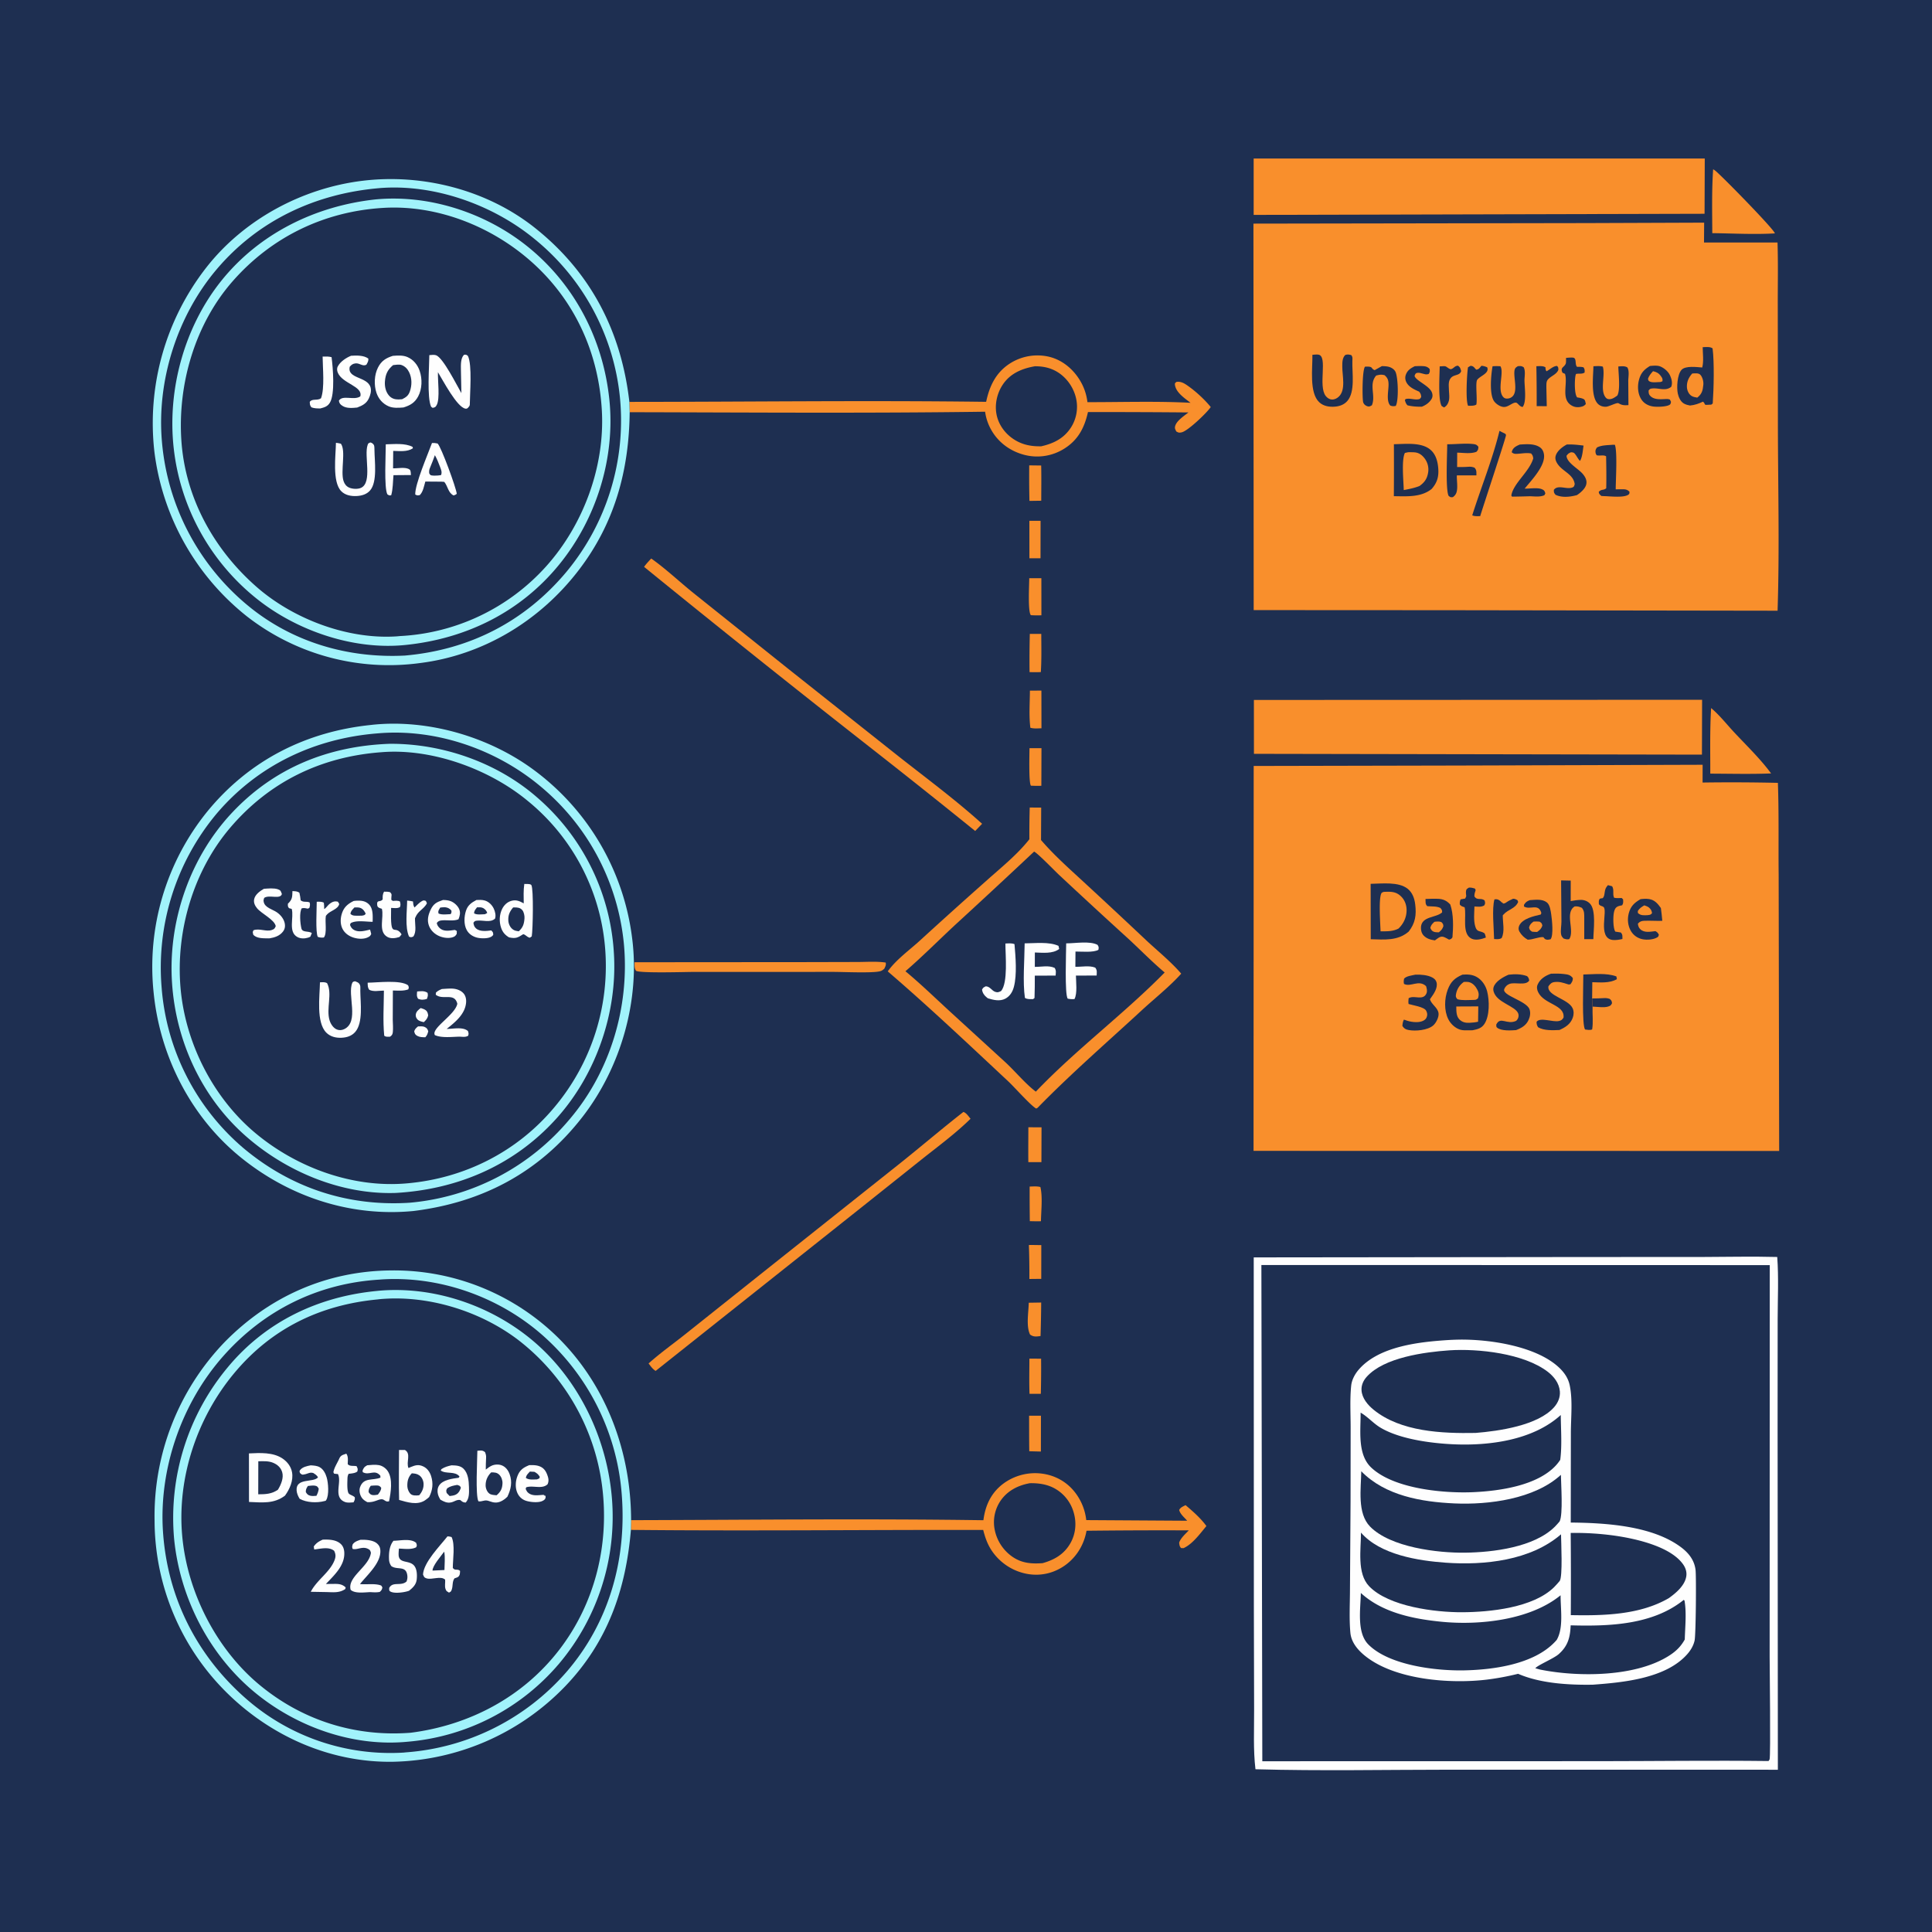 <svg xmlns="http://www.w3.org/2000/svg" style="display:block" viewBox="0 0 2048 2048"><path fill="#1E2F51" d="M0 0h2048v2048H0z"/><path fill="#F98F2C" d="M1091.47 1257.81c3.8-.11 7.69-.48 11.39.47 2.5 10.53.77 25.26.59 36.27-3.92.17-7.88 0-11.8-.06a2043 2043 0 0 1-.18-36.68m-.81 61.96c4.38-.09 8.78.06 13.16.1l-.05 35.77-12.58.13a884 884 0 0 0-.53-36m.55 120.44 12.39.04a1054 1054 0 0 1-.29 37.25l-11.97.02c-.47-12.39-.14-24.9-.13-37.31m-.69-59.26 13.18-.21a1351 1351 0 0 1-.69 35.53c-4.47.54-7.34 1.16-11.13-1.62-4.33-9.03-1.55-23.51-1.36-33.7m.37 119.75 12.55.02-.05 37.98-12.32-.32c-.2-12.55-.13-25.13-.18-37.68m.3-948.615 11.87.001-.07 39.721-11.77.01zm-.17-58.778 12.67.157c.29 12.427.08 24.898.07 37.33l-12.5.178a1125 1125 0 0 1-.24-37.665m.73 238.784 12.17-.042.07 39.95c-3.89.109-7.97.553-11.75-.532-1.65-12.662-.55-26.567-.49-39.376m-.45 61.018 12.7-.012-.13 39.868c-3.71.133-7.34.062-11.04-.1-2.47-2.913-1.52-33.884-1.53-39.756m.34-121.12 12.15-.036c.04 13.466.4 27.037-.46 40.477-3.97.216-7.97.088-11.96.064a1118 1118 0 0 1 .27-40.505m-.59-59.08 12.84.027.04 39.284c-3.76.174-7.4.121-11.15-.114-3.39-3.498-1.73-32.573-1.73-39.197m-.94 582.041 13.96.05-.12 36.93h-13.87c-.13-12.32.01-24.66.03-36.98m723.76-444.354c8.64 7.158 16.45 17.122 24.14 25.376 13.18 14.14 27.99 28.335 39.44 43.898-21.43.868-43.03.271-64.47.217.03-23.063-.51-46.472.89-69.491m2.14-571.17c.6.379 1.5.911 2.1 1.367 6.05 4.576 62.87 62.576 63.34 66.608-21.87 1.323-44.42-.014-66.35-.248-.09-22.456-.64-45.331.91-67.727M672.64 1020.02l181.759-.14 54.565-.13c9.804-.02 20.252-.84 29.922.61.521 2.78-.291 3.78-1.371 6.34-1.395 1.35-2.64 2.35-4.568 2.85-8.283 2.17-39.174.67-50.285.7l-146.762.03c-8.683-.02-56.865 1.55-61.755-1.18-1.856-3.2-1.444-5.43-1.505-9.08m348.6 158.68c3.03.93 5.54 4.82 7.57 7.23-15.41 15.15-33.162 28.32-50.115 41.72l-64.265 51.23-219.425 174.35c-3.186-1.89-5.258-5.02-7.506-7.9 12.304-11.03 26.099-20.81 39.05-31.12l79.143-63.06 149.013-118.49c22.31-17.82 44.028-36.39 66.535-53.96M690.314 592.053c14.599 10.16 30.255 24.889 44.45 36.324l101.11 80.841 117.595 93.276c29.401 23.104 59.841 45.686 87.601 70.752l-7.34 7.636a9034 9034 0 0 0-112.952-89.887 16930 16930 0 0 1-238.012-190.098c2.175-3.186 4.962-5.988 7.548-8.844M1042.45 1611.5c1.95-15.16 7.67-28.11 19.9-37.85a56.65 56.65 0 0 1 42.7-11.48c14.47 2.02 27.1 9.47 35.66 21.35a58.36 58.36 0 0 1 10.77 27.85l106.98.67c-2.97-3.49-7.44-6.97-8.47-11.41 1.39-2.77 4.14-3.74 6.76-5.11 7.9 6.72 15.95 13.72 22.09 22.14-6.7 8.05-14.57 19.07-24.25 23.45l-2.63-.1c-1.71-2.05-1.62-2.96-2.01-5.65 1.47-4.83 6.77-9.42 10.22-13.11a7014 7014 0 0 0-108.41.41c-2.63 14.96-10.85 28.43-23.43 37.12-11.73 8.1-25.78 11.22-39.84 8.55a57.84 57.84 0 0 1-37.65-25.26c-4.35-6.74-6.63-13.57-8.61-21.26-124.451-.25-249.019 1.23-373.45-.06l.207-10.31c124.422-.31 249.057-1.74 373.463.06"/><path fill="#1E2F51" d="M1091.76 1572.25c8.55-.14 16.91.92 24.67 4.73a42.26 42.26 0 0 1 21.62 25.97c3.31 11 2.36 22.74-3.31 32.79-6.6 11.7-17.04 17.81-29.6 21.28-11.32.79-21.28.19-31.09-6.22a45.63 45.63 0 0 1-19.47-28.5 40.44 40.44 0 0 1 6.3-31.79c7.36-10.51 18.55-16.06 30.88-18.26"/><path fill="#F98F2C" d="M1045.36 425.949c3.52-16.751 10.33-31.068 25.16-40.622a54.1 54.1 0 0 1 41.86-7.07c14.18 3.525 25.81 13.513 33.03 26.021 3.97 6.866 6.37 14.146 7.32 22.027 36.28.059 73.07-1.203 109.29.68-6.01-4.683-15.73-10.976-16.56-19.349-.16-1.647.48-1.704 1.54-2.773 4.77-.759 8.32 1.411 12.12 4.075 8.49 5.954 17.82 14.508 24.32 22.556-4.02 6.052-24.25 25.419-30.85 26.809-2.74.578-3.35.357-5.64-.916-1.15-2.325-1.96-3.383-1.13-6.061 1.73-5.569 9.51-10.572 13.98-14.117a9784 9784 0 0 0-106.52-.388c-3.67 16.459-10.38 29.582-25.19 38.81a53.87 53.87 0 0 1-42.74 6.411c-14.6-3.938-27.05-13.02-34.53-26.247a53.4 53.4 0 0 1-6.57-19.358c-125.496 1.749-251.256.769-376.776.517l-.316-10.937c126.011-.054 252.224-1.702 378.202-.068"/><path fill="#1E2F51" d="M1097.01 388.258c8.24-.03 15.86 1.404 23.07 5.577 10.08 5.84 17.59 16.195 20.37 27.479a40.7 40.7 0 0 1-5.38 32.151c-7.5 11.41-18.42 16.725-31.31 19.621-9.81.194-18.71-1.252-27.3-6.309-9.94-5.85-17.53-15.441-19.96-26.811-2.36-11 .34-23.144 6.59-32.425 7.96-11.818 20.41-16.934 33.92-19.283"/><path fill="#F98F2C" d="m1329.18 741.979 475.12-.18-.17 58.147-474.91-.853zm-.25-573.908 478.19-.003-.21 58.542-477.97 1.192zm-237.38 687.944 12.15.073-.17 34.387c14.64 17.069 32.02 32.181 48.48 47.461a7991 7991 0 0 1 63.45 59.206c12.31 11.438 25.72 22.238 36.69 34.978-12.37 13.77-28.05 26.12-41.75 38.75-37.08 34.23-75.22 67.3-110.48 103.43l-1.46.83c-5.39-2.71-23.4-22.98-29.52-28.71-42.2-39.42-84.084-79.07-127.893-116.72 8.603-12.13 22.46-22.12 33.522-32.138a5911 5911 0 0 1 70.181-63.18c15.77-14.176 33.28-28.022 46.43-44.735a1003 1003 0 0 1 .37-33.632"/><path fill="#1E2F51" d="M1096.19 902.723c3.75 1.636 21.65 20.225 26.63 24.864a7510 7510 0 0 0 73.62 67.85c12.72 11.783 24.9 24.273 38.16 35.453-43.44 44.16-93.8 81.49-136.58 126.29-11-8.25-21.78-21.43-32.05-30.94l-60.14-55.03c-15.192-13.98-30.143-28.47-46.033-41.65 17.81-15.4 34.637-32.295 51.873-48.372a9116 9116 0 0 0 84.52-78.465"/><path fill="#FEFEFE" d="M1065.77 1000.18c3.29-.14 6.5-.573 9.63.64 1.17 13.33 2.77 32.34-.62 45.23-1.39 5.29-4.2 10.04-9.17 12.62-5.83 3.03-12.46 1.39-18.38-.42-.4-.3-.8-.59-1.18-.9-2.74-2.18-4.58-4.83-5.04-8.33 1.19-2.27 1.65-2.31 3.96-3.5 4.62.18 6.24 4.65 10.15 5.93 2.7.89 3.69.16 6.1-.93 7.46-8.95 4.54-37.99 4.55-50.34m64.44-.18c9.37.05 25.09-2.843 33.25 1.6 1.43 2.43 1.34 2.44.9 5.25-5.55 3.1-17.76 1.77-24.3 1.82l-.12 16.16c6.89.17 14.58-1.63 21.05.88 2.26 2.94 1.57 4.77 1.51 8.4l-21.98.04c.1 6.67 1.66 18.91-1.52 24.88-2.68.28-4.55.09-7.15-.41-3.4-4.18-1.69-49.57-1.64-58.62m-44.03 0c11.03-.027 25.6-1.959 35.87 2.64l.72 3.29c-6.89 5.39-17.66 3.95-25.78 3.75l-.04 15.24c6.95.09 14.63-1.89 21.07 1.12 1.76 3.02 1.18 4.68.98 8.12l-22.06.07c-.03 7.9.03 15.8-.31 23.69l-1.54 1.21c-3.12-.06-5.88.34-8.62-1.29-2.48-16.39-.43-40.64-.29-57.84"/><path fill="#A1F3FB" d="M667.474 436.954c-.668 62.217-16.071 118.238-54.556 168.137-41.048 53.224-100.817 89.425-167.889 97.801a244.97 244.97 0 0 1-183.42-49.618 264.26 264.26 0 0 1-97.934-174.332 268.07 268.07 0 0 1 55.229-195.631c39.932-50.886 101.648-83.968 165.6-91.697 63.557-7.682 131.54 9.623 182.049 49.566 59.5 47.054 92.038 109.843 100.605 184.837z"/><path fill="#1E2F51" d="M402.405 199.413c.152-.019.303-.046.456-.058 57.104-4.459 119.008 17.45 163.046 53.403a248.1 248.1 0 0 1 91.232 168.409 251.22 251.22 0 0 1-56.626 184.946c-44.114 52.751-102.843 82.806-171.264 88.813-60.682 3.097-120.247-14.423-167.235-53.627a253.26 253.26 0 0 1-90.351-173.036c-5.678-64.63 16.144-133.429 58.102-182.879 44.19-52.082 105.217-80.296 172.64-85.971"/><path fill="#A1F3FB" d="M397.936 211.408c56.578-5.466 116.084 13.951 160.316 49.142 50.288 40.011 80.716 98.253 87.586 162.016 6.741 62.566-13.643 127.564-53.269 176.12-40.842 50.048-98.133 78.233-161.953 84.919-54.722 5.891-114.887-14.395-157.771-48.366a237.97 237.97 0 0 1-88.672-159.877c-6.988-62.055 11.157-128.635 50.3-177.549 40.332-50.4 99.978-79.508 163.463-86.405"/><path fill="#1E2F51" d="m405.505 220.42 1.869-.115c56.948-3.061 114.438 20.031 156.534 57.663 45.7 40.853 70.722 96.472 74.086 157.391 3.267 59.185-19.574 120.976-59.019 164.951a223.42 223.42 0 0 1-155.221 73.952 74 74 0 0 1-3.739.34c-51.67 3.288-108.961-18.335-147.781-52.244-45.479-39.725-75.93-94.657-79.975-155.466-3.978-59.801 14.452-123.309 54.402-168.811 41.133-46.849 96.694-73.778 158.844-77.661"/><path fill="#FEFEFE" d="M341.986 378.002c3.324-.11 6.254-.232 9.492.6 1.435 10.975 3.878 39.196-1.865 48.398-2.497 3.999-5.788 4.831-10.084 5.977-3.374-.029-6.22.004-9.409-1.179-1.718-2.251-1.563-2.91-1.768-5.784 2.562-3.819 8.173-1.008 11.944-3.844 4.002-10.794 1.794-31.953 1.69-44.168m66.957 92.987c9.03-.164 20.179-1.483 28.384 2.691l.363 1.54c-6.143 3.984-13.876 2.906-20.867 2.763l-.167 18.433c5.008.233 13.502-1.768 17.604 1.376 1.364 1.045 1.149 4.097 1.334 5.771l-18.488.144c-.65 7.006-.519 14.525-2.402 21.276-2.35.431-2.104.136-4.063-.947-3.712-6.823-1.63-43.449-1.698-53.047m-52.83-1.603c1.801.184 3.484.532 5.246.945 5.602 7.684-.6 29.15 2.815 39.59 1.009 3.083 2.859 5.573 5.882 6.937 3.474 1.567 9.336 1.893 12.809.203 12.054-5.864 2.865-33.916 6.81-45.291.795-2.295.946-1.831 2.965-2.769.533.211 1.117.325 1.6.634 3.088 1.972 2.534 3.929 2.697 7.115.073 11.95 3.357 33.913-4.635 43.149-3.602 4.162-8.952 5.657-14.282 5.917-5.86.285-12.061-.804-16.317-5.156-9.743-9.964-5.776-37.944-5.59-51.274m16.026-92.261c5.583-.402 13.772-.583 18.34 3.056.165 2.79-.735 3.852-2 6.299-3.721 2.485-7.088-1.721-11.491-1.279-2.947.296-4.357 1.387-6.23 3.53-3.071 13.04 18.639 10.165 22.027 21.856 1.137 3.925-.206 8.445-1.916 11.997-2.554 5.305-7.014 7.465-12.281 9.445-4.96.482-11.013 1.069-15.422-1.71-2.516-1.586-3.416-2.703-3.938-5.519 3.71-6.605 16.283.044 22.71-4.628 2.955-10.763-18.765-13.335-23.782-24.975-.935-2.168-1.225-4.54-.112-6.697 2.684-5.2 8.857-9.254 14.095-11.375m85.789 92.466c2.178-.086 3.855.055 5.975.567 3.881 3.811 19.635 46.884 20.291 53.299-1.154 1.011-1.898 1.246-3.32 1.749-5.802-2.673-6.092-9.753-9.913-14.391l-2.833-.226-17.258-.126c-1.433 4.78-2.256 10.761-5.873 14.358-2.475.431-2.606.529-4.825-.599-.34-11.008 13.409-42.712 17.756-54.631"/><path fill="#1E2F51" d="M460.999 482.519c2.273 3.989 4 8.505 5.637 12.792 1.077 2.823 2.136 5.533.852 8.334l-3.291.414c-2.291.087-4.643.307-6.906-.134-1.403-.274-1.534-1.088-2.308-2.188-.236-2.483-.047-3.807.94-6.112 1.849-4.317 3.449-8.703 5.076-13.106"/><path fill="#FEFEFE" d="M489.109 416.75c-.075-8.305-.452-16.608-.525-24.914-.042-4.852-.396-11.994 3.242-15.708 2.338-.311 2.198-.275 4.13 1.102 4.791 9.407 2.092 40.121 2.039 51.932-.178 1.023-.678 1.763-1.399 2.529-1.086 1.154-1.589 1.764-3.232 1.49-8.999-1.497-23.894-30.071-29.124-38.601-.355 8.301 2.307 27.958-1.281 34.683-1.329 2.492-1.799 2.518-4.345 3.096l-1.639-1.199c-4.487-9.834-1.953-42.493-1.878-54.705 2.154-.158 5.134-.613 7.188.13 7.533 2.729 22.143 32.27 26.824 40.165m-72.714-39.527c5.073-.384 10.685-.815 15.467 1.251 6.295 2.718 10.757 8.155 12.967 14.556 2.93 8.485 2.731 19.334-1.616 27.309-3.634 6.669-8.465 9.412-15.519 11.59-5.17.422-10.944.877-15.801-1.258-6.243-2.743-10.689-7.864-12.837-14.301-2.758-8.265-2.351-18.89 1.604-26.71 3.592-7.1 8.358-10.081 15.735-12.437"/><path fill="#1E2F51" d="M416.722 387.018c2.709-.288 6.42-.99 9.018-.037 3.77 1.384 6.356 4.24 8.062 7.816 2.976 6.238 2.945 13.697.656 20.152-1.601 4.514-4.009 6.178-8.18 8.246-1.271.124-2.518.249-3.796.255-3.979.02-7.324-.983-10.042-4.022-3.602-4.028-4.816-9.863-4.411-15.128.587-7.616 2.878-12.483 8.693-17.282"/><path fill="#A1F3FB" d="M668.78 1621.75c-5.298 63.56-24.892 119.17-69.796 165.93a260.76 260.76 0 0 1-182.395 79.87c-65.739 1.01-128.167-26.45-174.972-72.02a257.28 257.28 0 0 1-77.759-183.48 265.9 265.9 0 0 1 74.174-189.29c47.699-48.65 108.744-75.61 177.016-76.06a247.92 247.92 0 0 1 177.336 72.05c51.034 51.02 76.473 121.24 76.603 192.69z"/><path fill="#1E2F51" d="M402.559 1356.42c.412-.04.823-.09 1.236-.11 60.761-4.08 123.036 17.65 169.043 57.11a250.12 250.12 0 0 1 86.284 171.44c5.193 68.49-13.456 135.31-58.863 187.73a249.75 249.75 0 0 1-170.187 84.99c-.856.11-1.713.2-2.573.26a232.1 232.1 0 0 1-166.342-56.86c-52.456-45.74-83.655-107.47-88.377-177.14-4.498-66.39 19.55-136.1 63.648-186.03 43.284-49.02 100.897-77.49 166.131-81.39"/><path fill="#A1F3FB" d="M400.027 1368.41c.188-.03.375-.06.564-.08 58.293-5.43 119.254 15.13 163.877 52.55 48.844 40.97 78.803 103.42 84.135 166.6a241.74 241.74 0 0 1-55.92 176.02 236.6 236.6 0 0 1-160.137 82.76c-.127.01-.253.03-.38.04-57.419 5.6-116.668-15.25-160.996-51.38-49.144-40.05-80.36-100.76-86.602-163.68a249.24 249.24 0 0 1 57.069-182.1c40.27-48.45 96.28-74.9 158.39-80.73"/><path fill="#1E2F51" d="M400.628 1377.41c.326-.05.65-.12.979-.15 51.158-4.99 107.281 12.26 147.91 43.27a233.36 233.36 0 0 1 88.623 153.92c8.163 61.86-7.096 124.76-45.337 174.44-38.566 50.11-95.343 79.97-157.591 87.9-58.708 4.5-114.351-12.96-159.843-50.52-46.145-38.11-76.763-98.53-82.193-157.87-5.639-61.65 15.548-125.27 54.998-172.67 39.596-47.58 91.322-72.55 152.454-78.32"/><path fill="#FEFEFE" d="M367.085 1540.97c2.328 3.15 1.564 7.19 1.527 11.05 2.18 2.64 6.014 1.46 9.414 2.21 1.168 2.69 1.481 2.85.745 5.63-2.348 1.93-6.292 2.04-9.224 2.48-1.313 2.44-1.183 4.21-1.284 6.94-.114 3.05-.431 11.7 1.466 13.95 1.204 1.42 4.643 2.14 6.344 3.95.288 2.32-.257 3.32-1.321 5.37-2.744.15-6.333.63-8.944-.34-13.227-4.9-3.02-21.28-7.647-29.71-1.581-.03-2.598-.12-4.093-.44l-.654-1.49c.994-5.26 4.099-9.55 6.237-14.42 1.633-3.71 3.947-3.89 7.434-5.18m14.785 91.32c5.332-.28 13.476.13 17.72 3.82 2.174 1.88 3.275 3.91 3.553 6.77 1.316 13.55-13.777 26.49-21.537 36.28 6.698.72 14.45-.68 20.849 1.05 2.177.58 1.794.75 2.882 2.52-.537 2.6-.815 2.83-2.697 4.74-3.386.74-6.71.42-10.14.26-5.986.15-16.04 1.81-20.768-2.42-3.964-13.77 19.978-24.71 21.456-39.46-.634-1.61-.609-2.5-2.18-3.47-3.525-2.17-6.583-1.78-10.478-.92-2.48.54-4.105.97-6.659.5-.833-2.22-.566-2.6.026-4.94 2.212-2.85 4.656-3.53 7.973-4.73m35.272.99c7.091-.06 18.376-2.78 24.026 2.25.66 2.37 1.081 2.27.017 4.64-5.138 2.76-12.596 1.56-18.306 1.4-.157 2.13-.381 4.31-.333 6.45.216 9.64 10.403 5.62 15.927 11.06 3.599 3.55 3.756 10.41 3.278 15.04-.579 5.63-4.009 8.87-8.225 12.2-.533.17-1.062.34-1.599.5-4.436 1.28-14.408 2.69-18.366.1-1.311-.85-.905-2.13-1.016-3.55 3.746-7.34 12.516-1.55 18.426-6.93.898-2.53 1.126-4.42.707-7.05-1.616-10.16-11.058-4.78-16.987-9.38-1.457-2.35-2.182-4.24-2.308-7.03-.301-6.71.361-14.46 4.759-19.7m-75.067-1.19c6.441-.23 14.186-.11 19.203 4.62 2.565 2.41 3.54 5.67 3.688 9.11.598 13.84-10.762 24.05-19.512 33.28a661 661 0 0 1 7.053-.07c5.437-.07 9.717-.29 13.899 3.69l-.357 1.69c-6.422 4.45-13.118 3.38-20.575 3.24l-16.039-.28c6.401-12.56 20.48-20.84 25.271-33.71 1.346-3.62 1.235-6.24-.509-9.75-5.76-4.63-14.311-2.09-21.104-1.41l-.485-3.14c2.607-3.74 5.349-5.4 9.467-7.27m218.98-78.98c3.696-.07 7.331-.13 10.843 1.2 4.241 1.6 6.517 4.61 8.1 8.75 1.381 3.61 2.153 6.68.44 10.34-5.869 5.58-15.584.81-22.652 3.23l-.54 1.71c.514 1.01 1.191 2.59 2.012 3.44 4.426 4.57 11.255 3.15 16.963 2.81l.977.04-.966.53 1.906.37c.083.48.276.96.249 1.44-.128 2.35-1.742 3.36-3.685 4.24-4.419 2-13.116 1.1-17.593-.49-3.796-1.34-6.803-4.18-8.503-7.82-2.673-5.72-2.259-12.66.016-18.43 2.513-6.37 6.308-8.85 12.433-11.36"/><path fill="#1E2F51" d="m561.707 1559.94 4.796.26c2.852 1.56 3.925 2.49 5.695 5.22l-.446 1.7-2.505 1.09c-3.855.05-8.649.8-11.782-1.55.327-2.98 2.307-4.62 4.242-6.72"/><path fill="#FEFEFE" d="M329.365 1553.31c3.277.24 6.672.35 9.6 2.02 3.871 2.21 6.125 6.67 7.339 10.8 1.692 5.75 2.732 18.69-.515 24-.574.94-.594.72-1.803 1.05-8.107 2.18-18.962 1.68-26.316-2.38-1.657-2.59-3.035-5.74-3.25-8.85-.939-13.6 17.51-8.05 22.633-13.8-.945-2.34-3.044-3.39-5.052-4.75-2.287-.53-3.44-.3-5.588.44-1.586.56-3.001 1.06-4.675 1.27-2.089.27-2.156-.4-3.747-1.63-.315-1.38-.866-1.9.103-3.14 2.638-3.36 7.311-4.27 11.271-5.03"/><path fill="#1E2F51" d="M326.402 1575.17c2.217-.17 5.056-.67 7.235-.35 2.67.4 3.034 1.16 4.242 3.25-.356 3.01-1.098 4.83-2.459 7.55-1.995.13-4.466.4-6.438-.08-2.595-.62-3.541-1.73-4.821-3.92-.025-2.99.677-4.02 2.241-6.45"/><path fill="#FEFEFE" d="M478.609 1553.29c4.6.13 9.292.21 12.764 3.64 4.887 4.82 5.581 12.84 5.75 19.33.146 5.6.536 12.28-3.464 16.52-3.036-.13-3.519-.92-5.868-2.73-3.814-.57-6.028 1.82-9.647 2.56-4.399.9-7.625-.82-11.357-2.94-1.072-1.75-1.945-3.56-2.503-5.54-.87-3.08-.633-6.69 1.147-9.41 4.043-6.19 14.161-7.29 20.808-8.25l.848-1.3c-4.653-6.15-14.378-2.25-19.923-6.41l.847-1.49c3.512-2.24 6.557-3.07 10.598-3.98"/><path fill="#1E2F51" d="M484.609 1574.08c.067.01.136.01.199.03 2.33.89 2.682.57 3.765 2.92-.587 1.46-1.124 3.1-2.061 4.38-2.664 3.63-5.715 3.92-9.891 4.46l-3.139-3.22c-.596-2.7-.716-2.64.614-5.05 3.415-2.28 6.512-2.8 10.513-3.52"/><path fill="#FEFEFE" d="M389.268 1553.24c4.054-.36 8.397-.89 12.435-.13 3.753.7 7.306 3.24 9.4 6.42 5.501 8.33 3.209 22.58 1.325 31.9-4.018 1.13-4.654-2.12-7.813-2.18-3.734-.06-7.965 3.61-15.24 3.09-2.522-1.39-4.714-2.7-6.217-5.22-1.857-3.12-2.701-7.17-1.475-10.66 3.752-10.71 13.603-6.74 21.603-10.12l-.136-2.07c-6.195-7.3-11.703.28-18.657-3.74l-.125-1.92c1.594-3.28 1.753-3.56 4.9-5.37"/><path fill="#1E2F51" d="M393.004 1574.98c2.167-.16 4.449-.44 6.619-.33 2.304.11 3.149.73 4.488 2.48-.257 3.14-1.751 4.83-3.559 7.25-1.613.25-3.469.64-5.097.51-2.45-.18-3.439-1.32-4.725-3.19-.008-3.12.664-4.19 2.274-6.72"/><path fill="#FEFEFE" d="M474.364 1628.59c1.739.07 2.716.26 4.339.74 3.863 7.93 1.315 23.75 1.291 32.69 2.331 3.51 4.915.52 7.699 3.21-.081 1.04-.08 3.06-.486 4.1-1.102 2.81-2.895 2.87-5.45 3.79-2.56 3.62-1.473 7.69-2.836 11.78-.729 2.19-1.059 2.4-3.004 3.34l-2.498-1.63c-2.213-3.1-1.649-6.25-1.507-9.86l-.067-2.27c-4.66-4.34-13.905.43-19.68-1.34-2.613-.8-2.823-1.88-3.759-4.16.855-13.11 17.801-29.98 25.958-40.39"/><path fill="#1E2F51" d="M470.878 1644.8c1.153 5.99.323 13.33.266 19.49l-12.653.59c-.093-5.07 9.316-15.82 12.387-20.08"/><path fill="#FEFEFE" d="M506.03 1537.87c3.518-.32 5.345-.79 8.135 1.47.863 2.24 1.277 3.7 1.112 6.12-.282 4.13-.286 8.24-.322 12.38 1.925-1.52 4.114-3.2 6.37-4.2 3.151-1.38 7.19-1.58 10.422-.37 4.228 1.58 6.974 5.3 8.477 9.43 3.053 8.38 1.37 16-2.313 23.8-1.953 2.01-4.467 3.94-7.049 5.07-4.135 1.81-7.627 1.39-11.743-.13-2.773-1.02-3.992-1.19-6.866-.49-1.9.46-3.147.78-5.127.49-3.286-6.47-1.164-43.86-1.096-53.57"/><path fill="#1E2F51" d="M520.653 1560.78c3.358 0 6.114.02 8.604 2.5 2.301 2.3 3.536 5.93 3.404 9.14-.235 5.72-1.959 8.92-6.204 12.62-2.38-.2-5.515-.28-7.539-1.66-2.628-1.8-4.107-5.64-4.138-8.72-.056-5.53 2.049-10.02 5.873-13.88"/><path fill="#FEFEFE" d="M422.982 1537.01h6.221c6.934 3.97 1.023 12.89 3.798 19.15.786-.35 1.571-.71 2.371-1.03 4.937-2 8.281-3 13.302-.65 4.211 1.96 6.922 5.83 8.306 10.17 2.501 7.84 1.601 15.04-2.062 22.27-1.464 1.27-2.964 2.6-4.605 3.63-8.334 5.28-18.606 1.88-27.246-.56-.489-17.62-.072-35.35-.085-52.98"/><path fill="#1E2F51" d="M436.531 1561.78c3.056.22 5.36.35 7.983 2.18 2.636 1.85 4.253 5.39 4.471 8.52.338 4.88-1.519 8.93-4.591 12.56-3.009.32-7.13.73-9.414-1.65-1.803-1.89-3.062-5.13-3.169-7.71-.231-5.51.902-9.93 4.72-13.9"/><path fill="#FEFEFE" d="M263.888 1540.68c11.701-.55 25.565-1.41 35.704 5.48 5.042 3.43 8.885 8.45 9.983 14.53 1.584 8.77-2.475 17.81-7.47 24.74-11.904 8.95-24.196 7.21-38.153 6.7z"/><path fill="#1E2F51" d="M273.818 1549.02c5.315-.1 10.993-.48 15.972 1.7 4.488 1.96 7.824 4.97 9.307 9.72 1.937 6.2-1.356 13.64-4.528 18.78-6.834 4.56-12.903 4.76-20.827 4.8z"/><path fill="#A1F3FB" d="M394.027 768.408c.282-.041.562-.093.845-.122 59.831-6.24 125.36 13.297 172.992 49.378a261.64 261.64 0 0 1 102.183 176.544c8.626 65.972-11.909 137.262-52.575 189.732-45.5 58.71-106.029 90.71-179.237 99.79-66.505 6.41-131.157-14.93-182.812-56.67-52.948-42.78-85.738-107.09-92.536-174.56a261.3 261.3 0 0 1 57.051-192.502c44.425-54.146 104.673-84.642 174.089-91.59"/><path fill="#1E2F51" d="M400.124 777.418c61.502-5.47 125.643 16.738 172.638 56.006a247.9 247.9 0 0 1 88.776 169.256c5.505 65.48-14.824 133.27-57.555 183.57a249.67 249.67 0 0 1-169.734 88.69c-65.532 4.23-126.206-15.84-176.484-58.14a248.55 248.55 0 0 1-86.399-169.52 254.38 254.38 0 0 1 58.128-184.604c43.539-51.39 104.001-79.976 170.63-85.258"/><path fill="#A1F3FB" d="M413.206 788.455c55.799-.303 113.566 19.764 155.845 56.573a236.08 236.08 0 0 1 81.678 164.982c4.04 62.35-18.432 128.03-60.071 174.72-44.704 50.13-105.075 76.12-171.408 79.85-58.579 1.88-117.973-23.42-161.069-62.37-46.721-42.23-73.414-103.15-76.123-165.83-2.716-62.863 20.109-127.783 63.05-173.941 45.021-48.392 102.722-71.651 168.098-73.984"/><path fill="#1E2F51" d="M403.697 797.43c53.308-4.609 114.513 17.543 155.43 51.309a224.56 224.56 0 0 1 82.119 153.981 232.77 232.77 0 0 1-53.619 171.07c-39.343 47.11-95.052 75.2-155.872 80.59-57.563 5.28-117.308-16.62-161.241-53.44-45.017-37.73-74.284-95.91-79.184-154.32-5.014-59.78 13.697-123.561 52.851-169.386 41.534-48.611 96.094-74.978 159.516-79.804"/><path fill="#FEFEFE" d="M442.184 1051.01c4.01-.36 7.609-.89 11.044 1.4.705 2.94.225 3.7-.695 6.51-3.449.98-6.039 1.23-9.319-.15-1.727-2.71-1.321-4.74-1.03-7.76m.978 37c1.904 0 5.092-.28 6.822.53 2.683 1.24 3.025 2.09 3.988 4.64-.719 2.77-1.153 4.15-3.111 6.36-2.837-.05-5.731-.01-8.319-1.36-2.44-1.27-2.959-2.48-3.463-5.03.976-2.6 2.01-3.43 4.083-5.14m2.813-19.44c1.614.52 3.619 1.09 5.008 2.07 2.181 1.52 2.505 3.33 2.916 5.77-.859 3.35-2.15 4.72-4.618 7.1-2.305-.51-4.939-1.02-6.662-2.8-1.487-1.53-2.204-3.48-1.814-5.6.56-3.05 2.9-4.78 5.17-6.54m-14.371-113.953c2.119.181 4.104.51 6.184.953.261 2.53.22 4.22 1.611 6.427 2.367-2.216 5.047-5.262 7.883-6.826 1.87-1.031 2.261-.757 4.147-.144l1.136 2.42c-1.562 3.255-4.105 5.278-6.741 7.677-2.614 2.38-4.035 4.071-5.502 7.349-.135.3-.261.604-.391.907-.257 6.087 2.002 14.463-1.908 19.476-2.344.676-2.068 1.061-4.43-.067-4.492-9.912-2.082-27.297-1.989-38.172m-95.841 1.273c2.663-.028 5.114-.308 7.53 1.006.344 2.274.363 4.372.35 6.662.365-.204.789-.327 1.097-.612 2.15-1.987 3.236-3.998 5.86-5.702 2.599-1.687 4.593-2.143 7.569-1.425l1.446 2.399c-1.284 5.738-9.333 7.031-12.988 11.197-.406.462-.785.946-1.177 1.419-1.163 6.187 1.49 18.42-2.123 22.943-2.558.265-4.017.182-6.448-.667-2.58-4.617-1.09-30.17-1.116-37.22m-25.749-11.299c2.731.169 5.108.044 7.38 1.779.648 2.684 1.024 5.239 1.334 7.985 3.142 2.539 5.815.813 9.456 2.197.746 2.286.423 3.47-.182 5.763l-1.569.9c-2.309-.454-4.265-.981-6.604-.361-2.657 4.355-1.568 16.182-.326 21.285 1.128 4.638 7.223 2.436 11.081 4.89-.451 1.3-1.024 2.563-1.553 3.833-1.064.589-1.108.669-2.466 1.092-3.533 1.099-7.704 1.185-11.045-.526-10.511-5.384-3.694-20.813-6.258-29.937l-2.902-.821c-1.507-1.948-1.126-2.307-1.184-4.67 4.81-4.587 4.629-7.223 4.838-13.409m97.149.616c2.325-.113 4.104.014 6.37.553 1.645 1.92 1.74 1.971 1.417 4.581-.155 1.25-.143 2.321-.098 3.592l1.583 1.073c2.562-.13 5.209-.615 7.548.633.576 2.593.791 3.287.067 5.803-2.44 1.778-6.556 1.069-9.458.969-.914 35.369 3.779 16.088 11.117 28.078l-2.249 2.746c-4.053 1.336-9.099 2.131-13.004-.159-9.893-5.804-3.206-20.714-5.652-29.743-.769-.232-2.207-.631-2.881-1.001-1.504-.824-1.919-1.43-2.088-3.075-.613-5.963 2.987-2.425 5.814-5.774-.011-3.147-.189-5.476 1.514-8.276m-17.428 96.493c10.537-.1 34.634-3.21 42.843 2.73.915 2.2 1.004 2.12.223 4.36-5.176 1.89-10.892 1.27-16.334 1.18l-.131 31.07c.091 4.24.517 8.88.076 13.08-.26 2.48-.991 3.42-2.928 4.82-2.405-.02-4.281.51-6.181-1.06-1.537-15.6-.419-32.1-.337-47.8-4.951 0-10.979 1.46-15.49-.83-1.911-2.7-1.578-4.29-1.741-7.55m79.82-87.664c2.815-.002 5.749.245 8.394 1.301 3.578 1.429 7.356 4.854 8.842 8.442 1.558 3.765.669 7.09-.778 10.7-4.983 2.16-11.964.647-17.371 1.134-2.634.237-3.889.632-5.576 2.63.025.296.017.596.076.886.443 2.182 2.351 4.404 4.169 5.646 4.284 2.928 10.019 1.563 14.823.971.697.218 1.484.814 2.116 1.193l-.098 3.031c-1.135 1.716-1.521 2.476-3.514 3.286-4.476 1.82-10.51.941-14.847-.883-4.937-2.077-9.085-5.881-11.026-10.935-2.228-5.805-.92-11.418 1.643-16.862 3.133-6.655 6.376-8.243 13.147-10.54"/><path fill="#1E2F51" d="M466.643 962.054c1.738-.196 3.601-.451 5.348-.304 2.711.23 4.726 1.425 6.493 3.434.234 2.3.168 1.969-.756 3.823-4.055.166-9.074.979-12.847-.64-.769-2.904.364-3.738 1.762-6.313"/><path fill="#FEFEFE" d="M279.714 942.17c4.449-.315 10.584-.964 14.832.482 3.214 1.093 3.1 2.093 4.262 5.057-1.689 6.079-13.438.353-18.76 4.084-.581 1.916-.916 2.301-.478 4.363 1.278 6.003 9.162 7.741 13.711 10.792 4.263 2.86 7.896 7.359 8.689 12.543.447 2.917-.127 5.64-1.966 8-3.611 4.633-8.749 6.275-14.305 7.209-.514.001-1.028.012-1.542.002-5.203-.1-11.726.222-15.601-3.696-.515-2.394-1.117-2.675.155-4.889 6.126-2.38 13.414 1.85 19.439-.301 2.803-1 2.971-1.514 4.152-4.035-1.334-7.027-15.253-13.274-19.936-19.127-2.227-2.783-3.734-5.918-2.921-9.59 1.083-4.893 6.192-8.586 10.269-10.894m225.298 11.874c2.99-.133 6.018-.31 8.925.547 4.164 1.228 7.644 4.693 9.461 8.572 1.461 3.121 2.499 7.322 1.344 10.644-5.293 4.699-12.731 1.349-19.156 2.118-2.286.274-2.44.528-3.748 2.25.364 2.449.773 4.128 2.659 5.882 4.102 3.812 11.3 2.832 16.229 2.231.053.035.115.059.159.105 1.829 1.925 1.851 2.051 1.944 4.647-.82.967-.921 1.216-2.147 1.958-3.562 2.159-11.3 1.92-15.188.882-4.563-1.219-8.516-3.841-10.79-8.058-3.204-5.939-2.794-14.228-.738-20.471 1.915-5.813 5.835-8.566 11.046-11.307"/><path fill="#1E2F51" d="M505.676 961.821c2.143-.066 4.466-.293 6.423.75 2.062 1.099 3.906 3.033 4.32 5.277l-2.358 1.264c-3.346.074-8.617.916-11.489-.921.068-3.006 1.356-3.985 3.104-6.37"/><path fill="#FEFEFE" d="M468.343 1048.4c3.495-.22 7.074-.53 10.574-.46 4.36.08 9.231 1.58 12.257 4.87 2.58 2.81 3.234 6.65 2.864 10.34-1.219 12.13-11.621 20.49-20.507 27.52 6.841.11 17.048-2.5 22.516 2.27.673 2.29.895 2.69.249 4.94-2.638 1.78-6 1.13-9.046 1.02-7.898.13-19.041 1.61-26.248-1.63-4.373-7.2 21.532-21.43 23.776-33.27-3.05-12.26-15.215-3.39-22.831-9.55l.092-2.1c1.834-2.02 3.877-2.85 6.304-3.95m-93.456-93.324a37 37 0 0 1 4.419-.344c4.619-.06 8.592.638 11.941 4.101 4.442 4.594 3.843 12.453 3.778 18.325-6.463-.001-16.273-1.754-22.204.867-1.548.685-1.077.6-1.794 2.41 1.003 2.485 2.008 4.113 4.463 5.431 5.003 2.685 11.605.766 16.758-.469.516 1.53.863 3.127 1.26 4.691-.946 1.663-.908 2.004-2.672 3.032-4.622 2.693-11.04 2.335-15.984.791-5.041-1.574-9.498-4.69-11.868-9.518-2.572-5.239-2.178-11.678-.211-17.049 2.257-6.159 6.402-9.45 12.114-12.268"/><path fill="#1E2F51" d="M375.732 961.925c1.96-.038 4.406-.18 6.263.52 2.923 1.101 4.341 3.43 5.659 6.07-1.266 1.924-1.679 1.557-3.808 2.128a252 252 0 0 1-5.076.043c-2.875-.025-5.184.136-7.277-1.978.334-2.99 2.31-4.661 4.239-6.783"/><path fill="#FEFEFE" d="M339.171 1041.3c2.987-.09 4.863-.53 7.54.87 5.912 11.19-1.221 27.06 2.699 39.58 1.202 3.83 3.989 8.16 7.89 9.64 2.55.98 5.223.68 7.64-.49 16.187-7.82 3.002-36.46 8.517-49.04.618-1.4 1.488-1.26 2.818-1.7.937.39 2.871 1.03 3.699 1.75 2.7 2.32 1.905 5.34 1.967 8.59.097 12.19 3.202 33.58-5.396 43.42-3.777 4.32-8.997 5.89-14.586 6.14-5.894.26-11.791-1.13-16.061-5.41-10.942-10.97-6.977-38.6-6.727-53.35m216.596-104.275c1.029-.016 2.635-.061 3.618.023 1.143.098 3.25.116 3.897 1.233 2.433 4.2 1.598 47.402.38 54.336l-2.058 1.414c-3.255-.719-4.137-3.123-6.952-3.753-6.048 3.86-7.988 4.834-15.048 3.399-4.214-2.522-6.814-5.453-8.431-10.18-2.184-6.382-1.895-13.968 1.128-20.037 2.014-4.042 5.384-7.306 9.796-8.528 5.066-1.405 8.664.258 13.075 2.669-.078-6.862-.398-13.767.595-20.576"/><path fill="#1E2F51" d="M543.946 961.938c.432-.012.865-.038 1.297-.037 3.347.007 6.16.192 8.463 2.908 1.647 1.943 2.453 6.03 2.284 8.523-.41 6.017-1.564 9.861-6.112 13.902-2.129-.334-4.055-.539-5.901-1.77-3.069-2.049-4.881-5.811-5.12-9.428-.384-5.798 1.385-9.805 5.089-14.098"/><path fill="#F98F2C" d="m1544.98 811.5 259.88-.814-.05 18.843a2152 2152 0 0 1 79.83.336c1.15 32.272.47 64.836.81 97.157l.54 293.018-216.49-.01-340.69-.06.15-408.016z"/><path fill="#1E2F51" d="M1687.73 1058.39c4.17-.04 8.31-.06 12.47-.35 2.4-.17 3.94.1 6.21.84 1.96 1.86 1.98 1.92 2.4 4.58-1.2 2.29-1.49 2.68-4.13 3.53-4.32 1.4-11.89.22-16.51.05-.23-2.88-.35-5.76-.44-8.65m-83.74-105.689c2.11.258 1.34.013 3.24.818 1.8.76 1.43.92 2.08 2.609-3.11 7.275-10.66 7.704-15.68 13.456-.22.251-.42.511-.64.767-.05 7.667 2.36 17.07-1.22 24.062-2.81 1.584-4.78 1.09-7.97 1.014-.19-10.892-2.43-32.191.36-41.991.31-.063.62-.154.93-.189 2.45-.276 4.13.789 5.85 2.388.45.427.9.866 1.35 1.3l.44-.334.38 1.209c1.88-.087 2.36-.355 3.95-1.452 2.22-1.533 4.46-2.568 6.93-3.657m-46.86-11.825c2.36-.077 4.03.288 6.28.981l.85 1.672c-.84 2.409-1.37 4.055-1.34 6.652 3.03 4.87 7.04 1.051 10.86 4.42.56 2.599.84 2.793-.35 5.122-3.15 2.01-6.88 1.365-10.46 1.195-.15 6.853-1.09 14.75.92 21.367 1.87 6.133 4.91 4.092 9.27 6.715 1.26.76 1.52 3.435 1.91 4.847-4.34 1.663-10.55 3.311-15.01 1.249-10.88-5.038-5.23-24.226-7.53-33.383-2.2-.669-3.5-.995-5.04-2.758-.19-2.302-.09-3.478.83-5.604 1.61-.336 3.22-.608 4.85-.861l1.1-2.497c-.24-2.105-.57-4.079-.1-6.18.36-1.667 1.64-2.007 2.96-2.937"/><path fill="#1E2F51" d="M1678.38 1033c11.02-.17 24.66-1.87 35.07 2.06l.52 2.92c-7.93 4.45-17.3 3.39-26.07 3.2l-.17 17.21c.09 2.89.21 5.77.44 8.65-.27 7.91.85 16.42-.42 24.21-2.45.96-4.96.38-7.51.08-3.5-4.64-1.78-48.73-1.86-58.33m26.09-94.728c1.51.339 2.98.779 4.47 1.2 2.47 4.226.1 7.976 2.09 12.203 2.67.554 5.29.344 7.99.241l1.52 1.447c.1 2.749.46 3.862-.98 6.258-1.53.367-3.76.691-5.11 1.468-2.35 1.363-3.09 3.602-3.63 6.119-.97 4.541-.99 16.509 1.39 20.325 1.99.261 3.96.583 5.94.94 2.1 2.457 1.6 3.733 1.68 6.896-3.19.729-7.33 1.456-10.58.995-16.03-2.267-4.64-31.394-9.52-34.974-1.99-1.461-2.97-.539-4.85-2.891-.05-1.747-.35-3.546.48-5.152.61-1.187 2.33-1.022 3.53-1.247 1.74-1.707 1.78-3.833 2.14-6.131.55-3.576 1.02-4.925 3.44-7.697m34.56 14.885c2.97-.381 6.07-.572 9.05-.123 5.92.895 9.24 4.9 12.52 9.504.69 4.497 1.06 9.043 1.5 13.569-6.29.21-12.62-.296-18.91-.056-3.12.119-4.9.712-6.96 3.04.22 2.346.8 4.236 2.59 5.939 4.31 4.103 10.69 2.561 16.01 2.007 2.14 1.301 2.44 1.6 3.63 3.796-.41 1.322-.28 1.917-1.56 2.712-4.08 2.542-10.83 3.006-15.48 2.131-5.3-.995-9.8-4.053-12.55-8.699-3.26-5.514-3.95-12.366-2.39-18.532 1.96-7.701 5.85-11.452 12.55-15.288"/><path fill="#F98F2C" d="M1743.05 959.71c1.59.577 3.55 1.178 4.87 2.28 2.16 1.799 2.95 3.353 3.31 6.024-1.72 2.035-2.34 1.724-5.01 2.135-4.11.087-6.74.537-9.98-2.302l-.08-2.199c1.95-2.943 3.87-4.172 6.89-5.938"/><path fill="#1E2F51" d="M1621.7 954.184c5.93-.342 13.06-1.478 18.09 2.442 3.17 2.477 4.04 9.038 4.58 12.781.8 5.486 2.61 21.908-.64 26.22-.89.195-2.4.573-3.29.531-2.48-.118-3.09-.932-4.38-2.744-4.74-.497-11.16 2.709-16.62 2.692-3.7-2.057-6.53-4.819-8.73-8.487-1.22-2.042-1.22-4.313-.22-6.472 3.39-7.378 15.51-10.056 22.7-11.679l.72-1.623c-3.17-10.943-11.98-2.735-18.48-6.979l.19-1.992c1.94-2.786 2.92-3.451 6.08-4.69"/><path fill="#F98F2C" d="M1625.56 976.917c2.24-.218 4.24-.152 6.48.063 2.31 1.677 2.33 1.538 2.92 4.307-1.27 3.358-2.63 4.527-5.5 6.616-1.89.067-3.58-.101-5.45-.303-2.34-1.718-2.45-1.666-3.17-4.455.88-3.217 2.23-4.259 4.72-6.228"/><path fill="#1E2F51" d="M1511.09 952.957c4.29-.127 8.66-.359 12.95-.199 5.73.214 9.43 1.895 13.31 6.057 3.58 10.306 3.25 24.034 2.31 34.81-1.33 1.828-1.43 1.787-3.61 2.421-1.86-.976-4.23-2.53-6.25-3.019-3.45-.837-6.07 2.024-8.74 3.824-4.56-.669-8.81-1.773-12.05-5.28-2.17-2.348-2.99-5.925-2.71-9.067 1.02-11.447 15.98-9.477 22.38-15.307.08-2.614-.18-2.629-1.8-4.735-4.25-2.062-9.27-1.419-13.92-1.905-2.31-2.217-1.69-4.478-1.87-7.6"/><path fill="#F98F2C" d="M1520.55 977.147c2.65-.311 4.65-.565 7.27.225 1.84 1.852 1.93 1.852 2.23 4.431-1.17 3.25-2.18 4.294-4.83 6.504-1.51-.041-3.26 0-4.71-.406-2.53-.709-3.3-2.075-4.33-4.288.95-3.424 1.89-4.038 4.37-6.466"/><path fill="#1E2F51" d="m1654.83 933.263 10.2.221-.03 21.694c3.45-.661 7.11-1.172 10.62-1.259 3.62-.089 7.27 1.31 9.8 3.939 6.75 7.021 3.7 28.037 3.6 37.676l-9.65-.009v-22.57c-.04-4.207.22-7.174-2.47-10.594-2.93-1.294-4.4-1.706-7.6-1.559-11.03 6.576.24 25.643-5.83 34.724-2.44.524-3.76.051-6.09-.728-1.47-1.684-2.26-2.4-2.61-4.698-.61-4.04.43-9.03.42-13.189zm-55.7 99.967c6.38-.78 13.62-.78 19.68 1.53 1.59 1.61 1.85 2.49 2.22 4.69-3.73 5.74-14.97 1.34-20.9 3.54-2.54.94-4.47 2.84-5.51 5.33-2.93 6.95 23.4 12.45 26.7 21.52 1.36 3.73.61 8-1.04 11.51-2.71 5.76-7.53 8.47-13.25 10.61-5.57.36-15.41 1.07-20.02-2.57-1.13-.89-.81-1.94-.92-3.27 4.34-9.24 11.25.62 21.15-4 1.39-1.47 2.06-2.47 2.43-4.44 1.79-9.57-17.88-12.7-24.5-22.66-1.66-2.5-2.8-5.55-1.89-8.56 1.89-6.23 10.29-10.88 15.85-13.23m-98.75-.07c5.36-.22 13.13.37 17.97 3.04 2.15 1.18 3.81 2.71 4.45 5.17 1.51 5.86-2.95 12.2-6.19 16.71l-.85 1.17c1.8 5.68 8.26 8.77 9.14 14.67.62 4.18-2.57 10.4-5.6 13.06-5.85 5.13-18.71 6.26-26.01 4.9-3.28-.61-4.91-1.57-6.72-4.34.24-2.58.41-4.29 1.57-6.66l1.28.31c5.03 2.16 14.05 3.45 19.1.92 2.33-1.17 3.63-2.49 4.21-5.12.46-2.04 0-3.85-.96-5.63-2.18-4.07-14.24-5.74-18.62-7.09-.39-2.15-.16-4 .05-6.16 4.39-2.57 9.68.05 14.32-1.03 2.19-.51 3.69-1.93 4.56-3.98 1.14-2.69.35-5.16-.4-7.78-7.91-7.25-16.13 1.37-23.39-2.33-.48-2.12-.31-3.48.11-5.6 2.45-2.82 8.4-3.38 11.98-4.23m143.83-1.03c4.53-.16 9.15-.17 13.67.37 4.28.52 6.63.81 9.37 4.26.19 2.86-.97 4.29-2.48 6.56-2.11.3-1.43.45-3.25-.12-4.72-1.48-8.4-2.78-13.43-2.22-3.52.38-4.7 1.89-6.68 4.51-1.77 10.22 21.06 13.32 25.63 23.3 1.46 3.2 1.32 6.83.14 10.1-2.47 6.79-7.77 10.11-14.07 12.94-7.06.33-16.38.81-22.66-2.91-1.35-2.18-1.62-3.26-1.6-5.82 4.07-5.12 17.25.74 23.73-.8 2.64-.62 3.32-1.34 4.81-3.53 1.68-13.89-20.59-13.83-26.95-27.16-1.2-2.51-1.66-5.35-.47-7.98 2.72-6.05 8.27-9.46 14.24-11.5m-93.99 1.04c5.19-.38 10.12-.27 14.82 2.28 5.81 3.14 9.78 9.12 11.4 15.42 2.51 9.78 2.74 25.93-2.88 34.52-3.11 4.74-7.3 5.63-12.57 6.73-1.19.03-2.38.03-3.57.04-3.21.04-6.56.27-9.65-.7-5.4-1.7-10.05-6.14-12.55-11.14-4.54-9.11-4.12-21.85-.58-31.21 3.22-8.53 7.38-12.32 15.58-15.94"/><path fill="#F98F2C" d="m1543.72 1066.92 23.33-.11-.22 16.26c-3.03.69-6.31 1.03-9.41 1.15-4.04.16-7.5-.65-10.42-3.63-3.47-3.55-3.18-9.09-3.28-13.67m8.03-26.05c1.68-.02 3.69-.16 5.32.2 4.22.92 7.3 4.69 9.15 8.39 1.53 3.07 1.63 5.43.57 8.69-2.17 2-2.54 1.7-5.54 1.84-5.28.04-11.22.69-16.31-.76-1.61-2.06-1.99-2.42-1.53-5.21.9-5.48 3.9-10.03 8.34-13.15"/><path fill="#1E2F51" d="M1452.94 936.892c11.84-.161 29.61-2.505 39.31 5.299 5.09 4.094 7.17 10.254 7.94 16.543 1.38 11.204.11 19.868-6.97 28.831-11.79 10.044-25.76 8.377-40.17 8.063z"/><path fill="#F98F2C" d="M1466.85 945.42a160 160 0 0 1 3.56-.107c6.18-.131 10.68.72 15.12 5.279 3.8 3.906 5.61 9.202 5.51 14.624-.14 7.499-3.27 13.964-8.56 19.093-6.22 3.185-12.22 2.916-19.03 2.931-.26-8.328-2.06-32.751.57-39.625.67-1.734 1.23-1.498 2.83-2.195m214.26-708.934 125.36-.464-.14 21.048 77.92-.009c.71 22.08.23 44.33.27 66.425l.13 124.56c.06 66.283 1.82 133.099-.34 199.33l-349.81-.536-205.54-.108-.26-409.677z"/><path fill="#1E2F51" d="M1570.36 387.782c2.3.06 3.94.723 6.07 1.505 2.88 6.359-7.63 9.205-10.52 13.355-2.15 3.097.32 20.715-.94 26.236-2.54 1.569-5.72 1.149-8.68 1.296-2.89-4.954-1.25-34.877-.13-40.833l2.66-1.541c3.2.118 3.8 1.792 6 4.041 2.98-.27 3.59-1.887 5.54-4.059m-44.22.622c1.7-.03 4.37-.456 5.95-.104 1.6.356 4.46 3.513 6.25 2.961 2.96-.913 3.51-3.411 7.2-3.624 2.49 1.912 2.44 2.741 3.37 5.659-1.36 4.917-7.12 3.551-10.43 6.84-3.55 3.539-2.65 8.501-2.56 13.119.13 3.472.84 8.425-.12 11.754-.89 3.053-2.21 5.328-5.05 6.912l-2.47-1.49c-4.08-6.358-2.16-33.268-2.14-42.027m102.47-.202c3.1-.026 7-.567 9.68 1.182.06 1.928.03 2.457 1.03 4.173 3.7-1.797 7.06-5.546 11.24-5.645 1.61 1.718 1.23 1.883 1.4 4.121-1.99 4.853-7.44 6.36-10.83 9.959-2 2.109-1.85 4.601-1.9 7.317-.01.36-.01.721-.01 1.082l.42 20.188-10.7-.082a1795 1795 0 0 0-.33-42.295m-39.08 68.485c1.98 1.161 4.11 2.117 6.17 3.14.24.456.64.859.72 1.368.27 1.919-25.05 77.992-27.34 85.923-3 .012-5.63.315-8.45-.82 9.44-29.907 21.44-59.102 28.9-89.611m70.56-77.316c2.34-.199 4.67-.431 7.03-.307 4.68.246 1.96 6.901 4.58 9.798 2.48-.042 4.51-.115 6.93.538 1.35 2.266 1.2 2.809 1.13 5.489-2.74 1.888-5.81.795-9.12 1.516-.4 1.142-.46 1.189-.69 2.589-.79 4.964-1.1 18.486 1.85 22.242 2.43.441 5.03.704 7.18 1.972 1.46.858 1.65 3.462 2.08 5.048-1.04 1.129-1.9 1.974-3.4 2.477-3.53 1.19-7.32 1.307-10.72-.371-13.05-6.447-4.65-23.356-7.97-34.08l-2.63-1.156c-2.8-5.784 1.76-5.558 3.39-9.625.52-1.304.27-4.597.36-6.13m-160.29 8.808c3.03-.122 6.16-.258 9.19-.029 2.73.208 4.67.958 6.52 3.033.29 2.596.29 2.827-.91 5.138-2.65 1-3.95.354-6.62-.301-2.11-.518-3.92-1.227-6.11-.645-1.57.421-1.69 1.637-2.39 2.971.96 5.03 15.21 10.211 18.27 17.355.97 2.272 1.13 4.875-.15 7.074-2.34 4.014-6.19 6.693-10.41 8.346-5.23.07-10.14-.226-15.22-1.474-1.17-1.342-1.66-2.121-2.23-3.863-.61-1.854-.66-1.123.14-2.674 4.59-1.437 9.39 1.075 14.12.067 1.62-.345 1.68-1.094 2.56-2.358-.32-2.83-.47-3.335-2.14-5.631-5.07-2.26-10.94-4.787-13.6-10.002-1.27-2.471-1.52-5.203-.6-7.854 1.66-4.782 5.23-7.066 9.58-9.153m209.91 83.279 2.11.027c2.83 6.938.92 37.74.91 47.247a296 296 0 0 1 6.61-.095c3.47.007 5.43.098 7.96 2.61-.1 1.24.19 2.052-.87 2.913-4.62 3.794-19.85 1.862-25.68 1.774l-3.25-.199c-1.88-1.72-2.3-1.82-2.78-4.283 2.92-3.249 4.91-1.356 7.94-3.855.29-11.304.09-22.584-.11-33.887-2.62-1.768-6.67-.28-9.99-1.097-.43-.725-.97-1.527-1.12-2.367-.51-2.669-.01-3.77 1.36-5.856 4.86-2.61 11.48-2.424 16.91-2.932m-244.82-83.373c2.59.099 5.42.159 7.9.95 2.78.886 5.62 2.839 6.71 5.649 2.52 6.448 3.33 29.563.07 35.609-2.38.396-3.56.45-5.83-.419-4.74-5.243-1.45-16.739-1.85-23.515-.24-3.991-1.2-6.011-4.2-8.633-3.09-.809-4.79-.64-7.9.123-.33.082-.66.171-.99.256-8.17 9.459-.16 21.122-4.54 31.502-1.88 1.057-2.83 1.754-5.09.934-2.08-.754-3.87-2.45-4.26-4.674-.92-5.097-.92-33.479 2.05-37.166 9.52-.539 5.52 1.859 10.24 3.666zm117.29.18c2.83-.218 5.46-.189 8.3-.033 4.09 6.224-3.42 24.165 2.6 32.115.95 1.253 2.11 2.009 3.65 2.141 2.4.206 4.84-.548 6.6-2.269 5.92-5.809.9-19.926 2.12-27.497.42-2.58 1.49-3.274 3.58-4.573 3.01-.133 3.61-.341 6.16 1.167 1.93 3.813 1.03 8.976.83 13.162-.07 7.517 2.51 22.996-1.88 28.852-3.48-.036-5.14-4.437-7.29-4.545-3.62-.18-8.08 4.901-12.86 4.621-3.69-.216-7.94-3.045-10.09-5.959-5.42-7.364-3.29-28.666-1.72-37.182m-48.06 82.65c8.95.115 19.34-1.279 28.06-.142 2.49.324 3.48.966 5 2.864-.24 2.885-.17 3.102-2.05 5.266-6.02 2.389-13.98 1.043-20.44.91l-.07 15.257c3.55-.01 7.12.063 10.66-.19 3.16-.225 4.86-.252 7.83.912 2.43 2.818 1.85 4.47 1.97 8.113l-20.76.038c-.14 5.218.95 11.188.05 16.278-.53 3.026-1.8 5.047-4.35 6.801-2.57.15-2.45.153-4.46-1.462-3.35-6.809-1.42-44.518-1.44-54.645m154.98-82.689c3.24-.092 6.84-.51 9.98.426 2.68 9.178-2.89 24.036 2.49 32.005.86 1.272 1.96 2.234 3.49 2.422 3.67.452 6.55-1.758 9.35-3.784 3.44-5.808 1.18-23.578 1.09-30.821 3.36-.189 6.48-.759 9.52.971 2.28 3.485 1.17 9.721 1.01 13.805l.19 26.177c-4.31.338-6.76.225-10.56-1.988-1.69-.982-10.02 3.567-13.17 3.723-3.18.156-6.39-.806-8.66-3.107-7.73-7.873-4.87-29.138-4.73-39.829m-78.08 83.01c6.77-.403 14.87-1.141 20.87 2.602 2.78 1.734 4.16 4.27 4.72 7.432 2.16 12.174-13.24 27.778-20.38 36.677 5.22.178 13.67-1.396 18.36.709 2.6 1.169 2.62 1.756 3.56 4.275l-.99 1.994c-4.6 2.124-10.43 1.247-15.41 1.12a892 892 0 0 1-18.86.418l-.83-1.099c1.99-12.968 19.13-25.187 23.25-39.48-.44-2.638-.56-3.124-2.24-5.185-4.53-.892-9.04-.056-13.61.282-2.95.219-4.66.405-6.95-1.552.08-.367.13-.744.24-1.102 1.3-4.013 4.71-5.543 8.27-7.091m49.89-.054c6.06-.267 11.74.388 17.73 1.159-.83 4.944-1.12 11.912-3.74 16.173-1.08-.409-3.92-5.512-4.83-6.656-1.77-2.255-1.99-2.167-4.71-2.457-2.63 1.148-3.06 1.461-4.78 3.745.31 7.47 12.46 13.564 17.22 19.243 2.59 3.082 4.54 6.512 3.77 10.698-.87 4.749-6.1 9.206-9.93 11.735-7.15 1.944-15.9 2.991-22.75-.354-1.72-2.269-1.73-2.355-1.74-5.207 4.59-6.072 13.89.307 20.21-2.774 1.45-.709 1.41-1.849 1.91-3.261-1.45-10.55-12.44-13.199-18.02-21.209-1.75-2.512-3.05-5.492-2.23-8.592 1.42-5.387 7.22-9.812 11.89-12.243m88.08-83.205c3.25-.345 8-.775 11.04.507 4.14 1.749 8.36 5.32 10.23 9.436 1.75 3.83 2.85 8.072 1.31 12.113-6.1 4.969-13.09 1.002-20.18 1.759-2.19.234-2.45.555-3.79 2.133 0 2.332.02 3.906 1.71 5.693 4.42 4.687 12.07 3.464 17.94 3.341.99-.007 1.96.352 2.91.595l1.18 2.431c-.31 1.212-.26 2.257-1.37 3.027-3.31 2.302-13.71 2.486-17.62 1.888-5.15-.787-9.67-3.164-12.52-7.637-3.68-5.781-4.19-13.352-2.61-19.895 1.82-7.571 5.24-11.422 11.77-15.391"/><path fill="#F98F2C" d="M1752.28 393.476c3.54.761 6.03 2.051 8.21 5.026 1.44 1.955 2.25 3.215 1.75 5.667l-2.08.787c-3.18.031-8.6.915-11.41-.554-1.62-.846-1.33-1.223-1.84-2.847 1.17-3.374 3.02-5.427 5.37-8.079"/><path fill="#1E2F51" d="M1391.2 376.1c1.96-.11 4.62-.526 6.53-.153 9.99 1.951-.73 33.304 7.62 43.847 1.64 2.073 3.88 3.598 6.6 3.708 2.76.111 5.31-1.21 7.26-3.058 7.65-7.244 3.63-22.219 3.67-31.813.01-4.256-.1-9.172 3.14-12.353 2.59-.857 3.84-.471 6.39.147 1.77 2.199 1.17 3.909 1.15 6.643-.35 12.268 3.18 32.071-5.27 41.932-3.29 3.84-7.96 5.593-12.9 6.036-6.04.541-12.3-.345-16.9-4.61-10.84-10.055-7.02-36.265-7.29-50.326m413.71-8.065c3.12-.089 8.01-.75 10.5 1.271 1.92 14.461 1.25 43.442.16 58.369-1.78 1.423-.9 1.188-2.56 1.315-8.45.648-4.13-.136-7.74-3.225-4.73 2.186-8.53 3.582-13.81 4.109-2.28-.438-4.41-.934-6.45-2.099-3.57-2.042-5.62-6.714-6.45-10.531-1.39-6.36-.6-19.959 3.81-25.051 4.15-4.794 16.38-3.026 22.05-2.624 1.74-6.189.59-15.009.49-21.534"/><path fill="#F98F2C" d="M1793.82 395.933c2.5-.14 6.61-.744 8.5 1.222 2.41 2.499 3.63 7.254 3.29 10.681-.6 6.302-1.52 9.758-6.42 13.67-2.19-.381-4.49-.718-6.36-1.999-2.96-2.022-4.54-5.926-4.64-9.413-.17-5.628 1.96-10.069 5.63-14.161"/><path fill="#1E2F51" d="M1477.59 470.883c11.82-.17 28.41-2.302 38.16 5.378 6.29 4.95 8.35 12.928 8.88 20.582.6 8.745-1.28 14.999-7.08 21.522-11.27 9.008-26.46 7.728-40.02 7.616a4157 4157 0 0 0 .06-55.098"/><path fill="#F98F2C" d="M1492.71 479.372c2.3-.012 4.63-.05 6.92.143 4.65.392 7.96 2.95 10.68 6.609a19.56 19.56 0 0 1 3.51 15.128c-1.13 6.47-3.92 10.238-9.15 13.969-5.47 2.13-10.9 3.196-16.64 4.278-.16-8.843-2.57-32.076 1.23-39.363z"/><path fill="#FEFEFE" d="m1680.07 1332.5 124.54-.05c26.41-.09 52.93-.68 79.33 0 1.6 21.77.51 44.17.45 66.02l-.06 112.81.28 364.72-346.11-.05c-69.1.02-138.61 1.45-207.66-.46-2.47-20.56-1.34-42.62-1.43-63.35l-.27-109.89-.14-369.35z"/><path fill="#1E2F51" d="m1337.12 1340.95 538.89.12-.11 414.87c0 11.11 1.18 105.2-.06 109.07-.21.67-.77 1.17-1.16 1.76-59.53-.72-119.17.1-178.71.15l-357.87.07z"/><path fill="#FEFEFE" d="M1536.47 1420.42a297 297 0 0 1 9.33-.35c32.34-.64 83.99 6.75 108.05 30.76 4.86 4.85 8.55 10.51 10.03 17.27 3.43 15.75 1.32 34.65 1.31 50.84l-.12 95.02c37.08.36 86.91 3.35 117.3 26.48 8.03 6.12 13.88 13.75 15.01 23.98.79 7.13.36 68.44-1.05 74.7-1.19 5.27-4 10.05-7.53 14.1-22.67 26.07-68.27 30.26-100.37 32.63-25.48.4-55.54-1.3-79.18-11.56a280 280 0 0 1-33.51 6.22c-38.72 4.59-97.07.26-128.7-25.2-7.73-6.22-14.67-14.36-15.59-24.6-1.35-14.95-.45-30.52-.42-45.56l.62-94.15.09-78.26c-.02-14.47-.9-29.52.57-43.89.63-6.13 3.92-12.23 7.87-16.84 21.64-25.28 65.35-29.66 96.29-31.59"/><path fill="#1E2F51" d="m1784.86 1695.93.78.76c2.29 12.68.63 28.26.28 41.24-3.81 6.87-8.55 11.76-15.08 16.15-35.52 23.87-98.06 23.89-138.37 15.71a333 333 0 0 1-4.97-1.37c2.43-3.27 19.5-10.27 24.81-14.97 9.9-8.77 12.13-17.92 12.66-30.52 40.64 1.1 86.87-.34 119.89-27"/><path fill="#1E2F51" d="M1665.01 1624.98a303 303 0 0 1 47.15 2.95c21.51 3.13 58.65 11.23 72.08 30.45 2.73 3.91 4.11 8.42 3.19 13.17-1.85 9.58-10.85 17.1-18.39 22.53-30.74 17.89-69.34 18.67-103.92 18.02a5939 5939 0 0 0-.11-87.12m-222.47 63.62c22.78 21 55.82 27.63 85.8 30.55 40.07 3.92 93.79-1.82 125.95-28.1-.08 14.48 3.34 34.56-4.11 47.33a105 105 0 0 1-1.77 1.95c-22.52 23.98-65.5 29.72-96.57 30.33-29.5.57-79.29-5.22-101.29-27.41-12.61-12.71-8.29-37.8-8.01-54.65m-.24-191.13c7.19 4.01 13.43 11.28 20.78 15.73 20.33 12.3 53.5 16.66 76.83 17.77 38.43 1.83 85.01-4.13 114.57-31 .11 15.41 1.45 32.3-.57 47.55-1.31 1.91-2.68 3.78-4.24 5.5-19.59 21.74-59.68 27.39-87.13 28.71-31.36 1.5-85.07-3.27-109.09-26.15-14.74-14.05-10.99-39.25-11.15-58.11"/><path fill="#1E2F51" d="M1442.7 1624.63c20.45 23.55 60.64 29.8 89.86 31.89 40.97 2.92 89.96-2.23 122.18-30.09.11 7.93 1.96 45.06-1.42 49.49-1.91 2.21-3.83 4.48-5.9 6.53-22.1 21.87-68.2 26.46-97.45 26.59-28.41.13-77.87-5.9-98.66-27.59-13.05-13.62-8.61-39.17-8.61-56.82"/><path fill="#1E2F51" d="M1443 1559.58c25.28 25.96 63.85 32.52 98.64 34.1 36.47 1.66 85.01-4.63 112.98-30.28.15 10.51 2.38 41.61-1.31 49.29-1.62 1.9-3.26 3.84-5.03 5.61-22.02 21.94-65.64 27.2-95.04 27.6-29.16.4-79.32-5.57-100.91-27.67-13.87-14.19-9.54-40.29-9.33-58.65m93.29-128.17c30.76-2.04 79.04 3.3 104.29 22.65 6.67 5.11 12.19 12.16 12.93 20.78.54 6.28-1.97 12.18-6.08 16.84-17.17 19.45-58.7 25.33-83.27 27.29-35.23.64-79.25-1.11-108.02-24.53-6.24-5.08-12.38-12.26-12.87-20.67-.32-5.49 1.9-10.31 5.51-14.34 18.45-20.57 61.52-26.17 87.51-28.02"/></svg>